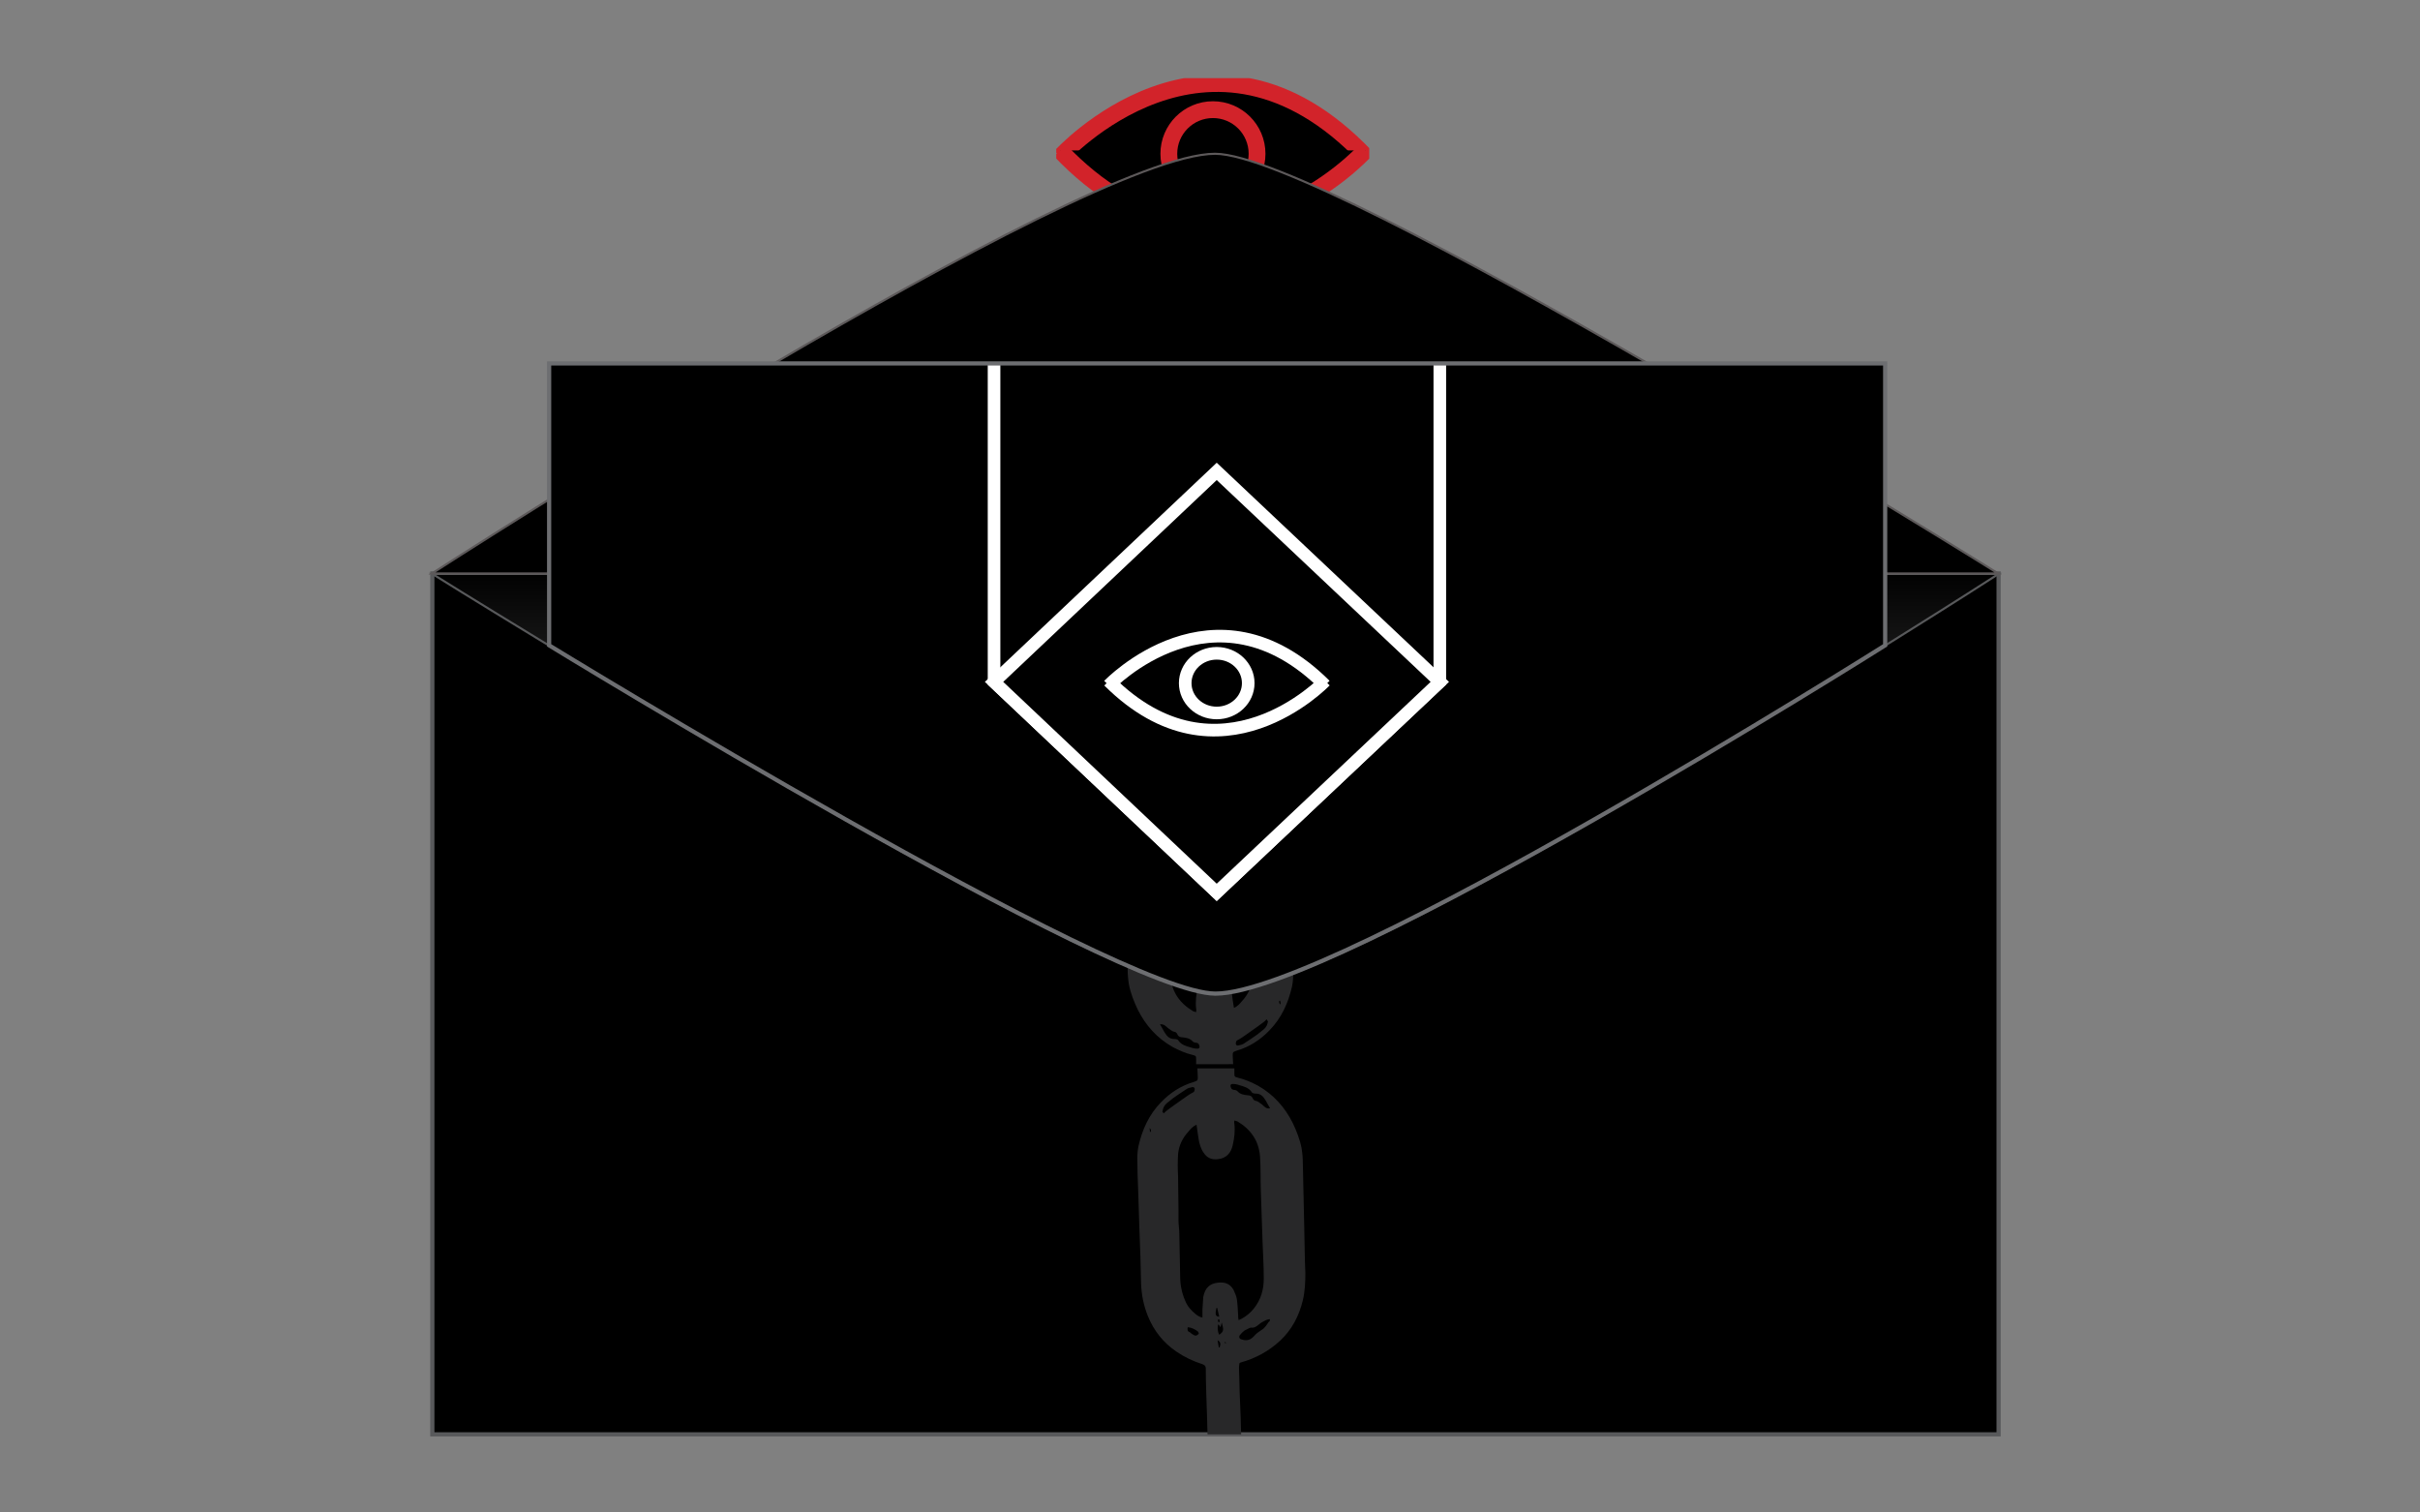 <?xml version="1.0" encoding="utf-8"?>
<!-- Generator: Adobe Illustrator 21.0.0, SVG Export Plug-In . SVG Version: 6.00 Build 0)  -->
<svg version="1.1" id="Layer_1" xmlns="http://www.w3.org/2000/svg" xmlns:xlink="http://www.w3.org/1999/xlink" x="0px" y="0px"
	 viewBox="0 0 576 360" style="enable-background:new 0 0 576 360;" xml:space="preserve">
<rect x="0" y="0" width="576" height="360" fill="#808080" stroke="none"/>
<style type="text/css">
	.st0{clip-path:url(#SVGID_2_);}
	.st1{clip-path:url(#SVGID_2_);fill:none;stroke:#D2232A;stroke-width:4;}
	.st2{stroke:#58595B;stroke-miterlimit:10;}
	.st3{clip-path:url(#SVGID_4_);}
	.st4{clip-path:url(#SVGID_6_);fill:#282829;}
	.st5{fill:url(#SVGID_7_);stroke:#58595B;stroke-width:0.5;stroke-miterlimit:10;}
	.st6{fill:none;stroke:#5D595A;stroke-width:0.25;stroke-miterlimit:10;}
	.st7{stroke:#5D595A;stroke-width:0.5;stroke-miterlimit:10;}
	.st8{clip-path:url(#SVGID_9_);}
	.st9{fill:none;stroke:#FFFFFF;stroke-width:3;stroke-miterlimit:10;}
	.st10{fill:none;stroke:#FFFFFF;stroke-width:3;}
	.st11{fill:none;stroke:#6D6E71;stroke-miterlimit:10;}
</style>
<g>
	<defs>
		<rect id="SVGID_1_" x="251.4" y="18.6" width="74.5" height="35.9"/>
	</defs>
	<clipPath id="SVGID_2_">
		<use xlink:href="#SVGID_1_"  style="overflow:visible;"/>
	</clipPath>
	<path class="st0" d="M252.4,37.3c0,0,35.4-39.2,72.7,0"/>
	<path class="st1" d="M252.4,37.3c0,0,35.4-39.2,72.7,0"/>
	<path class="st0" d="M325,35.8c0,0-35.4,39.2-72.7,0"/>
	<path class="st1" d="M325,35.8c0,0-35.4,39.2-72.7,0"/>
	<circle class="st1" cx="288.7" cy="36.6" r="10.5"/>
</g>
<rect x="102.9" y="136.5" class="st2" width="372.8" height="204.9"/>
<g>
	<defs>
		<rect id="SVGID_3_" x="102.9" y="136.6" width="372.8" height="204.8"/>
	</defs>
	<clipPath id="SVGID_4_">
		<use xlink:href="#SVGID_3_"  style="overflow:visible;"/>
	</clipPath>
	<g class="st3">
		<defs>
			<rect id="SVGID_5_" x="262.8" y="-14" width="52.9" height="535.6"/>
		</defs>
		<clipPath id="SVGID_6_">
			<use xlink:href="#SVGID_5_"  style="overflow:visible;"/>
		</clipPath>
		<path class="st4" d="M294.6,146.5c0,0-0.1,0.1-0.1,0.1c0.1,0,0.1,0.1,0.2,0.1c0,0,0.1-0.1,0.1-0.1
			C294.7,146.5,294.6,146.5,294.6,146.5 M287.1,188.1c-0.2-0.2-0.3-0.2-0.3-0.3c0,0.1-0.1,0.1-0.1,0.1c0,0.1,0.1,0.2,0.1,0.2
			C286.9,188.2,287,188.1,287.1,188.1 M272.9,48.4c0.1,0.1,0.2,0.1,0.2,0.2c0.1-0.1,0.2-0.1,0.2-0.2c0-0.1-0.1-0.2-0.2-0.2
			C273.1,48.2,273,48.3,272.9,48.4 M298,144.8c0.1-0.1,0.1-0.2,0.1-0.3c0-0.1-0.1-0.2-0.2-0.3c0,0-0.2,0.1-0.2,0.2
			C297.7,144.5,297.8,144.6,298,144.8 M272.9,146.4c0.1,0,0.2,0,0.3,0c0-0.2,0.1-0.5,0.1-0.7c-0.1,0-0.2,0-0.2,0
			C273,146,273,146.2,272.9,146.4 M270.5,44.9c0-0.1,0-0.2,0-0.3c-0.2,0-0.4,0-0.6,0c0,0.1,0,0.1,0,0.2
			C270.2,44.8,270.3,44.9,270.5,44.9 M288.5,193c-0.1,0-0.2,0-0.3,0.1c0,0.2,0.1,0.4,0.1,0.6c0.1,0,0.3-0.1,0.3-0.1
			C288.6,193.3,288.5,193.2,288.5,193 M275.7,147.5c0.1-0.2,0.2-0.3,0.2-0.4c-0.1-0.1-0.2-0.2-0.3-0.3c-0.1,0.1-0.2,0.2-0.2,0.2
			C275.4,147.2,275.5,147.3,275.7,147.5 M304.7,238.2c-0.1,0-0.1,0-0.2,0c-0.1,0.3-0.1,0.6,0.3,0.9
			C304.8,238.7,304.8,238.5,304.7,238.2 M288.6-5c0,0.1-0.1,0.2-0.1,0.2c0.2,0.2,0.4,0.5,1,0.2C289.1-4.8,288.9-4.9,288.6-5
			 M286.8-4c0-0.4-0.1-0.7-0.5-0.7c-0.1,0-0.2,0.2-0.2,0.2C286.1-4.1,286.3-3.9,286.8-4 M292.3,148.5c-0.1,0.6,0.3,0.7,0.7,0.8
			c0.1,0,0.3-0.2,0.3-0.3c0-0.4-0.4-0.5-0.7-0.6C292.6,148.4,292.5,148.5,292.3,148.5 M288.4,186.9c-0.1,0-0.1,0-0.2,0
			c-0.3,0.9-0.2,1.3,0.5,1.7C288.6,188,288.5,187.4,288.4,186.9 M288.7,196.4c0.1,0,0.1,0,0.2-0.1c0.3-1.6,0.2-1.9-0.7-2
			C288.4,195,288.6,195.7,288.7,196.4 M295.2,148c-0.2,0-0.5,0-0.6,0.1c-0.3,0.4-1,0.7-0.9,1.3C294.7,149.4,295.1,149,295.2,148
			 M288.4,192.4c0.3-0.6,0.2-1.8-0.2-2.5c-1.1,0.8-1.1,1.1-0.6,2.9c0.1-0.4,0.2-0.7,0.3-1.1C288.1,192,288.2,192.2,288.4,192.4
			 M295.8,191.7c0.1-0.6,0.1-1-0.5-1.2c-0.2-0.1-0.3-0.3-0.5-0.4c-0.3-0.2-0.6-0.4-0.9-0.4c-0.2,0-0.5,0.2-0.7,0.4
			c-0.1,0.1,0.1,0.5,0.2,0.6C294,191.3,294.8,191.6,295.8,191.7 M275.9,148c0.2,0.5,0.5,0.9,1,1.1c1.3,0.5,2.6,1.1,4,1.6
			c0.3,0.1,0.6,0.2,0.9,0.2c0.5,0,0.7-0.4,0.5-0.8c-0.1-0.2-0.4-0.3-0.6-0.4c-0.5-0.2-1-0.5-1.5-0.6c-0.6-0.2-1.2-0.4-1.7-0.5
			c-0.6,0-1-0.2-1.4-0.6C276.6,147.7,276.3,147.6,275.9,148 M289.5-6.2c-0.7-1-1.6-1.5-2.5-1.6c-1.2-0.2-2.3-0.5-3.6-0.4
			c0,0.3,0.1,0.6,0.1,0.8c0,0.6,0.2,0.9,0.8,1c0.8,0.2,1.5,0.6,2.2,0.8c0.4,0.1,0.8,0.3,1.1,0.2C288.2-5.6,288.8-5.9,289.5-6.2
			 M275,93.2c0.6,0.8,0.6,0.8,1.3,0.5c0.4-0.2,0.7-0.3,1.1-0.5c0.6-0.3,1.2-0.8,1.9-0.9c1-0.2,1.8-0.8,2.6-1.3
			c0.3-0.2,0.6-0.4,0.4-0.8c-0.1-0.3-0.4-0.6-0.9-0.5c-0.9,0.1-1.9,0.3-2.8,0.5c-0.2,0-0.3,0.2-0.5,0.3c-0.3,0.2-0.5,0.4-0.8,0.7
			C276.5,91.8,275.7,92.5,275,93.2 M301.5,242.6c-0.4,0.4-0.6,0.6-0.9,0.8c-0.5,0.4-1,0.7-1.5,1.1c-0.8,0.6-1.6,1.1-2.4,1.7
			c-0.7,0.5-1.4,1-2.2,1.4c-0.2,0.1-0.3,0.3-0.3,0.4c-0.2,0.6,0.1,1,0.7,0.8c0.5-0.1,0.9-0.2,1.3-0.5c1.1-0.7,2.1-1.4,3.1-2.1
			c0.5-0.4,1-0.8,1.5-1.2c0.6-0.5,0.9-1.2,1-1.9C301.8,243.1,301.6,242.9,301.5,242.6 M276.2,193.6c0.8,0,1.3-0.4,1.9-0.7
			c0.9-0.5,1.5-1.5,2.7-1.3c0.1,0,0.2-0.1,0.3-0.1c0.4-0.2,0.8-0.4,1.2-0.6c0.4-0.3,0.8-0.7,1.1-1.1c0.3-0.4,0.1-0.9-0.4-1
			c-1.2-0.4-2.1-0.2-3,0.8c-0.5,0.6-1.1,1-1.7,1.4c-0.9,0.5-1.3,1.3-1.8,2C276.3,193.1,276.3,193.3,276.2,193.6 M276.1,243.8
			c0.5,0.8,0.8,1.5,1.2,2.1c0.5,0.8,1.1,1.4,2.2,1.4c0.4,0,0.9,0.1,1,0.4c0.7,1,1.8,1.3,2.9,1.6c0.5,0.2,1.1,0.3,1.6,0.3
			c0.4,0,0.6-0.2,0.5-0.6c-0.1-0.4-0.2-0.7-0.7-0.8c-0.3,0-0.7-0.1-0.9-0.3c-0.7-0.8-1.6-0.9-2.5-1c-0.5,0-1-0.2-1.2-0.8
			c-0.1-0.2-0.4-0.5-0.6-0.5c-0.7-0.1-1.1-0.6-1.6-0.9C277.5,244.3,277.1,243.7,276.1,243.8 M287,90.3c-0.9-0.2-1.2,0-1.3,0.8
			c-0.1,1.1-0.2,2.3-0.2,3.5c0,0.8,0.2,1.6,0.4,2.3c0.1,0.4,0.4,0.6,1,0.6c0.2-0.5,0.4-1,0.6-1.5c0.4-1.5,0.7-3.1,1.1-4.6
			c0.1-0.4,0.1-0.8,0.1-1.1c0-0.3-0.1-0.6-0.2-1c-0.2,0.2-0.3,0.2-0.4,0.3c-0.1-0.3-0.3-0.5-0.5-0.9C287.4,89.4,287.2,89.9,287,90.3
			 M281.9,142.9c0-0.9,0-1.8,0-2.7c0-1.6,0.1-3.1,0.7-4.6c0.9-2.5,4.5-2.8,6.1-1.3c0.7,0.6,1.2,1.4,1.4,2.3c0.2,1.3,0.4,2.5,0.5,3.8
			c0,0.3,0.1,0.7,0.1,1.3c0.6-0.6,1.1-0.9,1.5-1.4c2.1-2.3,2.8-5.2,2.8-8.2c0-2.8-0.1-5.7-0.2-8.5c-0.1-4.4-0.1-8.8-0.1-13.3
			c0-1.6,0.1-3.3,0-4.9c-0.1-1.2-0.2-2.5-0.5-3.7c-0.4-1.7-1.1-3.2-2.3-4.5c-0.3-0.3-0.6-0.6-1.1-0.6c0,0.2-0.1,0.5-0.1,0.7
			c-0.3,1.5-0.7,2.9-1.5,4.2c-0.7,1.1-1.6,2-2.9,2.4c-2.1,0.6-3.9-0.2-5.1-2.1c-0.9-1.4-1.4-2.9-1.7-4.5c-0.1-0.3-0.2-0.6-0.4-1.1
			c-0.5,0.5-0.9,0.8-1.3,1.1c-1.7,1.8-2.6,4-2.7,6.4c-0.1,2.2-0.1,4.4-0.1,6.6c0,2.2,0.1,4.4,0.1,6.7c0,3.3,0.1,6.6,0.1,10
			c0,2.1,0,4.3,0.1,6.4c0,0.9,0.2,1.8,0.4,2.7c0.7,2.7,2.3,4.6,4.5,6.2C280.6,142.3,281.2,142.8,281.9,142.9 M293.7,239.9
			c0.9-0.4,1.4-1,1.9-1.6c1.4-1.5,2.3-3.3,2.5-5.4c0.1-1.8,0.1-3.5,0-5.3c0-2.6-0.1-5.2-0.1-7.8c0-0.9,0-1.8,0-2.7
			c0-1-0.2-2.1-0.2-3.1c-0.1-3.4-0.1-6.8-0.2-10.2c0-2-0.4-4-1.2-5.8c-0.5-1.3-1.4-2.3-2.5-3.2c-0.5-0.4-1-0.7-1.6-0.8
			c0,0.7,0,1.3,0,1.9c-0.1,1-0.1,2-0.2,3c-0.4,2.1-1.5,3.2-3.5,3.4c-1.7,0.2-2.9-0.3-3.7-1.7c-0.3-0.7-0.7-1.5-0.8-2.3
			c-0.2-1.3-0.2-2.6-0.3-3.8c0-0.3,0-0.7-0.1-1.1c-0.3,0.1-0.5,0.2-0.7,0.3c-1.1,0.6-2.1,1.4-2.9,2.4c-1.7,2.1-2.4,4.5-2.4,7.2
			c0,3,0.2,6,0.3,9c0.1,4,0.3,7.9,0.4,11.9c0.1,2.7,0,5.5,0.2,8.2c0.3,3.7,2.2,6.4,5.4,8.3c0.2,0.1,0.4,0.1,0.7,0.2
			c0-0.3,0.1-0.5,0-0.8c-0.2-1.7,0-3.4,0.4-5.1c0.4-1.8,1.5-3.1,3.5-3.3c1.5-0.2,2.6,0.3,3.4,1.5c0.7,1,1,2.1,1.2,3.2
			C293.3,237.5,293.5,238.7,293.7,239.9 M289.9,41.9c0.3-0.4,0.5-0.6,0.7-0.8c1.5-2.1,1.9-4.5,1.9-7.1c0-8.8,0-17.6,0-26.3
			c0-1.4-0.1-2.9-0.6-4.3c-1-3.1-2.7-5.5-6-6.6c-1.1-0.4-2.2-0.6-3.4-0.7c-2.9-0.2-5.4,0.9-7.2,3.2c-2,2.4-2.6,5.4-2.6,8.4
			c0,8.6,0,17.2,0,25.8c0,1.1,0.1,2.1,0.3,3.2c0.5,2.7,1.8,5,4,6.6c0.2,0.1,0.4,0.2,0.7,0.3c0-0.4,0.1-0.7,0.1-1
			c0-1.4,0.3-2.7,0.7-4c0.4-1.3,1.3-2.2,2.6-2.7c0.6-0.2,1.3-0.3,2-0.5c2.3-0.4,4.2,0.4,5.3,2.4c0.5,0.9,0.8,2,1.1,3
			C289.7,41,289.7,41.3,289.9,41.9 M284.7,253.8c0-0.6,0-1.2,0-1.7c0-0.8-0.1-0.8-0.8-1c-1.7-0.4-3.3-1.1-4.8-1.9
			c-3.7-2.1-6.4-5.1-8.3-8.9c-0.9-1.9-1.7-3.9-2.1-6c-0.2-1.2-0.3-2.4-0.3-3.7c-0.1-4.5-0.2-9-0.3-13.5c-0.1-3.3-0.1-6.6-0.2-9.9
			c0-0.9-0.1-1.7-0.1-2.6c0-2.2,0.1-4.4,0.6-6.5c0.9-3.7,2.6-7,5.4-9.6c2.7-2.5,5.8-4.2,9.4-5.2c0.1,0,0.2-0.1,0.3-0.2
			c0-0.3,0.1-0.6,0.1-0.9c-0.1-4-0.2-7.9-0.4-11.9s-0.2-7.9-0.4-11.9c0-1.4-0.1-2.7-0.2-4.1c0-1.4-0.1-1.3-1.3-1.6
			c-2.3-0.6-4.5-1.4-6.5-2.7c-4.9-3-7.9-7.3-9.1-12.9c-0.2-1-0.3-2.1-0.3-3.2c-0.1-2.7-0.1-5.4-0.2-8.1c0-2.1,0-4.2-0.1-6.3
			c-0.1-3.4-0.1-6.7-0.2-10.1c0-1.7-0.2-3.3-0.2-5c0.1-4.7,1.6-8.9,4.5-12.6c2.2-2.7,4.9-4.8,8.1-6.2c0.6-0.3,0.8-0.6,0.8-1.3
			c-0.1-3.4-0.3-6.9-0.4-10.3c0-1.1-0.1-2.3-0.1-3.4c-0.1-2.4-0.1-4.9-0.2-7.3c-0.1-3-0.2-5.9-0.3-8.9c0-0.5-0.3-0.7-0.7-0.8
			c-0.9-0.3-1.9-0.7-2.8-1.1c-3.5-1.6-6.1-4.2-8.1-7.6c-1.4-2.5-2.4-5.1-2.8-7.9c-0.1-1-0.1-2-0.1-3c0-9.3,0-18.6,0-27.9
			c0-3.4,0.7-6.7,2.2-9.7c1.9-4,4.9-6.9,9-8.6c1.5-0.6,2.9-1.2,4.5-1.5c2.7-0.6,5.3-0.6,7.9,0.1c2.2,0.6,4.4,1.4,6.3,2.5
			c3.6,2.2,6.1,5.2,7.7,9c1.2,2.9,1.8,5.9,1.8,9.1c-0.1,9.1,0,18.2,0,27.3c0,4.3-0.9,8.3-3.4,11.9c-1.8,2.7-4.1,4.9-7.1,6.2
			c-0.7,0.3-0.9,0.7-0.9,1.5c0.1,3.7,0.2,7.4,0.3,11.1c0.1,3.1,0.1,6.3,0.2,9.4c0.1,2.6,0.1,5.2,0.2,7.7c0,0.7,0.1,1.4,0.1,2.1
			c0,0.5,0.2,0.8,0.7,1c2.9,1.2,5.3,3,7.4,5.3c2.6,3,4.1,6.4,4.6,10.3c0.2,1.2,0.2,2.5,0.2,3.8c0.1,6.7,0.1,13.4,0.2,20
			c0,2.8,0.2,5.6,0.1,8.4c-0.2,5.8-2.3,10.7-6.7,14.6c-1.9,1.7-4.1,3.1-6.5,4c-0.9,0.3-0.9,0.3-0.8,1.3c0.1,3.4,0.2,6.9,0.4,10.3
			c0.1,2.4,0.1,4.7,0.2,7.1c0.1,3.9,0.3,7.7,0.3,11.6c0,0.6,0.3,0.8,0.8,1c2.2,0.7,4.3,1.7,6.2,3c3.1,2.1,5.4,5,6.8,8.5
			c1,2.5,1.5,5,1.6,7.7c0.1,4.4,0.2,8.7,0.4,13c0.1,3.1,0.2,6.2,0.3,9.4c0.1,2.5,0.2,5,0.2,7.5c0,1-0.1,1.9-0.3,2.9
			c-0.9,3.9-2.5,7.4-5.3,10.3c-2.2,2.3-4.8,4-7.9,4.9c-0.8,0.3-0.9,0.3-0.9,1.1c0,0.7,0.1,1.4,0.1,2.1H284.7z"/>
		<path class="st4" d="M283.9,361.2c0,0,0.1-0.1,0.1-0.1c-0.1,0-0.1-0.1-0.2-0.1c0,0-0.1,0.1-0.1,0.1
			C283.8,361.1,283.9,361.2,283.9,361.2 M291.4,319.5c0.2,0.2,0.3,0.2,0.3,0.3c0-0.1,0.1-0.1,0.1-0.1c0-0.1-0.1-0.2-0.1-0.2
			C291.6,319.4,291.5,319.5,291.4,319.5 M305.6,459.3c-0.1-0.1-0.2-0.1-0.2-0.2c-0.1,0.1-0.2,0.1-0.2,0.2c0,0.1,0.1,0.2,0.2,0.2
			C305.4,459.5,305.5,459.3,305.6,459.3 M280.5,362.9c-0.1,0.1-0.1,0.2-0.1,0.3c0,0.1,0.1,0.2,0.2,0.3c0,0,0.2-0.1,0.2-0.2
			C280.7,363.2,280.7,363.1,280.5,362.9 M305.5,361.2c-0.1,0-0.2,0-0.3,0c0,0.2-0.1,0.5-0.1,0.7c0.1,0,0.2,0,0.2,0
			C305.5,361.7,305.5,361.4,305.5,361.2 M308,462.7c0,0.1,0,0.2,0,0.3c0.2,0,0.4,0,0.6,0c0-0.1,0-0.1,0-0.2
			C308.3,462.8,308.1,462.8,308,462.7 M290,314.7c0.1,0,0.2,0,0.3-0.1c0-0.2-0.1-0.4-0.1-0.6c-0.1,0-0.3,0.1-0.3,0.1
			C289.9,314.3,289.9,314.5,290,314.7 M302.8,360.1c-0.1,0.2-0.2,0.3-0.2,0.4c0.1,0.1,0.2,0.2,0.3,0.3c0.1-0.1,0.2-0.2,0.2-0.2
			C303,360.4,302.9,360.3,302.8,360.1 M273.7,269.4c0.1,0,0.1,0,0.2,0c0.1-0.3,0.1-0.6-0.3-0.9C273.7,268.9,273.7,269.2,273.7,269.4
			 M289.8,512.7c0-0.1,0.1-0.2,0.1-0.2c-0.2-0.2-0.4-0.5-1-0.2C289.3,512.4,289.6,512.5,289.8,512.7 M291.7,511.6
			c0,0.4,0.1,0.7,0.5,0.7c0.1,0,0.2-0.2,0.2-0.2C292.4,511.8,292.2,511.6,291.7,511.6 M286.1,359.1c0.1-0.6-0.3-0.7-0.7-0.8
			c-0.1,0-0.3,0.2-0.3,0.3c0,0.4,0.4,0.5,0.7,0.6C285.9,359.2,286,359.2,286.1,359.1 M290.1,320.7c0.1,0,0.1,0,0.2,0
			c0.3-0.9,0.2-1.3-0.5-1.7C289.9,319.7,290,320.2,290.1,320.7 M289.7,311.3c-0.1,0-0.1,0-0.2,0.1c-0.3,1.6-0.2,1.9,0.7,2
			C290,312.6,289.9,312,289.7,311.3 M283.2,359.7c0.2,0,0.5,0,0.6-0.1c0.3-0.4,1-0.7,0.9-1.3C283.8,358.3,283.4,358.7,283.2,359.7
			 M290,315.2c-0.3,0.6-0.2,1.8,0.2,2.5c1.1-0.8,1.1-1.1,0.6-2.9c-0.1,0.4-0.2,0.7-0.3,1.1C290.4,315.7,290.2,315.5,290,315.2
			 M282.7,315.9c-0.1,0.6-0.1,1,0.5,1.2c0.2,0.1,0.3,0.3,0.5,0.4c0.3,0.2,0.6,0.4,0.9,0.4c0.2,0,0.5-0.2,0.7-0.4
			c0.1-0.1-0.1-0.5-0.2-0.6C284.4,316.4,283.7,316,282.7,315.9 M302.6,359.6c-0.2-0.5-0.5-0.9-1-1.1c-1.3-0.5-2.6-1.1-4-1.6
			c-0.3-0.1-0.6-0.2-0.9-0.2c-0.5,0-0.7,0.4-0.5,0.8c0.1,0.2,0.4,0.3,0.6,0.4c0.5,0.2,1,0.5,1.5,0.6c0.6,0.2,1.2,0.4,1.7,0.5
			c0.6,0,1,0.2,1.4,0.6C301.8,360,302.2,360.1,302.6,359.6 M289,513.9c0.7,1,1.6,1.5,2.5,1.6c1.2,0.2,2.3,0.5,3.6,0.4
			c0-0.3-0.1-0.6-0.1-0.8c0-0.6-0.2-0.9-0.8-1c-0.8-0.2-1.5-0.6-2.2-0.8c-0.4-0.1-0.8-0.3-1.1-0.2
			C290.2,513.2,289.7,513.6,289,513.9 M303.5,414.5c-0.6-0.8-0.6-0.8-1.3-0.5c-0.4,0.2-0.7,0.3-1.1,0.5c-0.6,0.3-1.2,0.8-1.9,0.9
			c-1,0.2-1.8,0.8-2.6,1.3c-0.3,0.2-0.6,0.4-0.4,0.8c0.1,0.3,0.4,0.6,0.9,0.5c0.9-0.1,1.9-0.3,2.8-0.5c0.2,0,0.3-0.2,0.5-0.3
			c0.3-0.2,0.5-0.4,0.8-0.7C302,415.8,302.7,415.2,303.5,414.5 M277,265c0.4-0.4,0.6-0.6,0.9-0.8c0.5-0.4,1-0.7,1.5-1.1
			c0.8-0.6,1.6-1.1,2.4-1.7c0.7-0.5,1.4-1,2.2-1.4c0.2-0.1,0.3-0.3,0.3-0.4c0.2-0.6-0.1-1-0.7-0.8c-0.5,0.1-0.9,0.2-1.3,0.5
			c-1.1,0.7-2.1,1.4-3.1,2.1c-0.5,0.4-1,0.8-1.5,1.2c-0.6,0.5-0.9,1.2-1,1.9C276.6,264.6,276.8,264.8,277,265 M302.3,314
			c-0.8,0-1.3,0.4-1.9,0.7c-0.9,0.5-1.5,1.5-2.7,1.3c-0.1,0-0.2,0.1-0.3,0.1c-0.4,0.2-0.8,0.4-1.2,0.6c-0.4,0.3-0.8,0.7-1.1,1.1
			c-0.3,0.4-0.1,0.9,0.4,1c1.2,0.4,2.1,0.2,3-0.8c0.5-0.6,1.1-1,1.7-1.4c0.9-0.5,1.3-1.3,1.8-2C302.2,314.6,302.2,314.4,302.3,314
			 M302.3,263.8c-0.5-0.8-0.8-1.5-1.2-2.1c-0.5-0.8-1.1-1.4-2.2-1.4c-0.4,0-0.9-0.1-1-0.4c-0.7-1-1.8-1.3-2.9-1.6
			c-0.5-0.2-1.1-0.3-1.6-0.3c-0.4,0-0.6,0.2-0.5,0.6c0.1,0.4,0.2,0.7,0.7,0.8c0.3,0,0.7,0.1,0.9,0.3c0.7,0.8,1.6,0.9,2.5,1
			c0.5,0,1,0.2,1.2,0.8c0.1,0.2,0.4,0.5,0.6,0.5c0.7,0.1,1.1,0.6,1.6,0.9C300.9,263.3,301.3,264,302.3,263.8 M291.5,417.3
			c0.9,0.2,1.2,0,1.3-0.8c0.1-1.1,0.2-2.3,0.2-3.5c0-0.8-0.2-1.6-0.4-2.3c-0.1-0.4-0.4-0.6-1-0.6c-0.2,0.5-0.4,1-0.6,1.5
			c-0.4,1.5-0.7,3.1-1.1,4.6c-0.1,0.4-0.1,0.8-0.1,1.1c0,0.3,0.1,0.6,0.2,1c0.2-0.2,0.3-0.2,0.4-0.3c0.1,0.3,0.3,0.5,0.5,0.9
			C291.1,418.3,291.3,417.8,291.5,417.3 M296.6,364.7c0,0.9,0,1.8,0,2.7c0,1.6-0.1,3.1-0.7,4.6c-0.9,2.5-4.5,2.8-6.1,1.3
			c-0.7-0.6-1.2-1.4-1.4-2.3c-0.2-1.3-0.4-2.5-0.5-3.8c0-0.3-0.1-0.7-0.1-1.3c-0.6,0.6-1.1,0.9-1.5,1.4c-2.1,2.3-2.8,5.2-2.8,8.2
			c0,2.8,0.1,5.7,0.2,8.5c0.1,4.4,0.1,8.8,0.1,13.3c0,1.6-0.1,3.3,0,4.9c0.1,1.2,0.2,2.5,0.5,3.7c0.4,1.7,1.1,3.2,2.3,4.5
			c0.3,0.3,0.6,0.6,1.1,0.6c0-0.2,0.1-0.5,0.1-0.7c0.3-1.5,0.7-2.9,1.5-4.2c0.7-1.1,1.6-2,2.9-2.4c2.1-0.6,3.9,0.2,5.1,2.1
			c0.9,1.4,1.4,2.9,1.7,4.5c0.1,0.3,0.2,0.6,0.4,1.1c0.5-0.5,0.9-0.8,1.3-1.1c1.7-1.8,2.6-4,2.7-6.4c0.1-2.2,0.1-4.4,0.1-6.6
			c0-2.2-0.1-4.4-0.1-6.7c0-3.3-0.1-6.6-0.1-10c0-2.1,0-4.3-0.1-6.4c0-0.9-0.2-1.8-0.4-2.7c-0.7-2.7-2.3-4.6-4.5-6.2
			C297.8,365.4,297.3,364.9,296.6,364.7 M284.8,267.7c-0.9,0.4-1.4,1-1.9,1.6c-1.4,1.5-2.3,3.3-2.5,5.4c-0.1,1.8-0.1,3.5,0,5.3
			c0,2.6,0.1,5.2,0.1,7.8c0,0.9,0,1.8,0,2.7c0,1,0.2,2.1,0.2,3.1c0.1,3.4,0.1,6.8,0.2,10.2c0,2,0.4,4,1.2,5.8
			c0.5,1.3,1.4,2.3,2.5,3.2c0.5,0.4,1,0.7,1.6,0.8c0-0.7,0-1.3,0-1.9c0.1-1,0.1-2,0.2-3c0.4-2.1,1.5-3.2,3.5-3.4
			c1.7-0.2,2.9,0.3,3.7,1.7c0.3,0.7,0.7,1.5,0.8,2.3c0.2,1.3,0.2,2.6,0.3,3.8c0,0.3,0,0.7,0.1,1.1c0.3-0.1,0.5-0.2,0.7-0.3
			c1.1-0.6,2.1-1.4,2.9-2.4c1.7-2.1,2.4-4.5,2.4-7.2c0-3-0.2-6-0.3-9c-0.1-4-0.3-7.9-0.4-11.9c-0.1-2.7,0-5.5-0.2-8.2
			c-0.3-3.7-2.2-6.4-5.4-8.3c-0.2-0.1-0.4-0.1-0.7-0.2c0,0.3-0.1,0.5,0,0.8c0.2,1.7,0,3.4-0.4,5.1c-0.4,1.8-1.5,3.1-3.5,3.3
			c-1.5,0.2-2.6-0.3-3.4-1.5c-0.7-1-1-2.1-1.2-3.2C285.1,270.1,285,269,284.8,267.7 M288.6,465.8c-0.3,0.4-0.5,0.6-0.7,0.8
			c-1.5,2.1-1.9,4.5-1.9,7.1c0,8.8,0,17.6,0,26.3c0,1.4,0.1,2.9,0.6,4.3c1,3.1,2.7,5.5,6,6.6c1.1,0.4,2.2,0.6,3.4,0.7
			c2.9,0.2,5.4-0.9,7.2-3.2c2-2.4,2.6-5.4,2.6-8.4c0-8.6,0-17.2,0-25.8c0-1.1-0.1-2.1-0.3-3.2c-0.5-2.7-1.8-5-4-6.6
			c-0.2-0.1-0.4-0.2-0.7-0.3c0,0.4-0.1,0.7-0.1,1c0,1.4-0.3,2.7-0.7,4c-0.4,1.3-1.3,2.2-2.6,2.7c-0.6,0.2-1.3,0.3-2,0.5
			c-2.3,0.4-4.2-0.4-5.3-2.4c-0.5-0.9-0.8-2-1.1-3C288.8,466.7,288.8,466.3,288.6,465.8 M293.8,253.8c0,0.6,0,1.2,0,1.7
			c0,0.8,0.1,0.8,0.8,1c1.7,0.4,3.3,1.1,4.8,1.9c3.7,2.1,6.4,5.1,8.3,8.9c0.9,1.9,1.7,3.9,2.1,6c0.2,1.2,0.3,2.4,0.3,3.7
			c0.1,4.5,0.2,9,0.3,13.5c0.1,3.3,0.1,6.6,0.2,9.9c0,0.9,0.1,1.7,0.1,2.6c0,2.2-0.1,4.4-0.6,6.5c-0.9,3.7-2.6,7-5.4,9.6
			c-2.7,2.5-5.8,4.2-9.4,5.2c-0.1,0-0.2,0.1-0.3,0.2c0,0.3-0.1,0.6-0.1,0.9c0.1,4,0.2,7.9,0.4,11.9c0.1,4,0.2,7.9,0.4,11.9
			c0,1.4,0.1,2.7,0.2,4.1c0,1.4,0.1,1.3,1.3,1.6c2.3,0.6,4.5,1.4,6.5,2.7c4.9,3,7.9,7.3,9.1,12.9c0.2,1,0.3,2.1,0.3,3.2
			c0.1,2.7,0.1,5.4,0.2,8.1c0,2.1,0,4.2,0.1,6.3c0.1,3.4,0.1,6.7,0.2,10.1c0,1.7,0.2,3.3,0.2,5c-0.1,4.7-1.6,8.9-4.5,12.6
			c-2.2,2.7-4.9,4.8-8.1,6.2c-0.6,0.3-0.8,0.6-0.8,1.3c0.1,3.4,0.3,6.9,0.4,10.3c0,1.1,0.1,2.3,0.1,3.4c0.1,2.4,0.1,4.9,0.2,7.3
			c0.1,3,0.2,5.9,0.3,8.9c0,0.5,0.3,0.7,0.7,0.8c0.9,0.3,1.9,0.7,2.8,1.1c3.5,1.6,6.1,4.2,8.1,7.6c1.4,2.5,2.4,5.1,2.8,7.9
			c0.1,1,0.1,2,0.1,3c0,9.3,0,18.6,0,27.9c0,3.4-0.7,6.7-2.2,9.7c-1.9,4-4.9,6.9-9,8.6c-1.5,0.6-2.9,1.2-4.5,1.5
			c-2.7,0.6-5.3,0.6-7.9-0.1c-2.2-0.6-4.4-1.4-6.3-2.5c-3.6-2.2-6.1-5.2-7.7-9c-1.2-2.9-1.8-5.9-1.8-9.1c0.1-9.1,0-18.2,0-27.3
			c0-4.3,0.9-8.3,3.4-11.9c1.8-2.7,4.1-4.9,7.1-6.2c0.7-0.3,0.9-0.7,0.9-1.5c-0.1-3.7-0.2-7.4-0.3-11.1c-0.1-3.1-0.1-6.3-0.2-9.4
			c-0.1-2.6-0.1-5.2-0.2-7.7c0-0.7-0.1-1.4-0.1-2.1c0-0.5-0.2-0.8-0.7-1c-2.9-1.2-5.3-3-7.4-5.3c-2.6-3-4.1-6.4-4.6-10.3
			c-0.2-1.2-0.2-2.5-0.2-3.8c-0.1-6.7-0.1-13.4-0.2-20c0-2.8-0.2-5.6-0.1-8.4c0.2-5.8,2.3-10.7,6.7-14.6c1.9-1.7,4.1-3.1,6.5-4
			c0.9-0.3,0.9-0.3,0.8-1.3c-0.1-3.4-0.2-6.9-0.4-10.3c-0.1-2.4-0.1-4.7-0.2-7.1c-0.1-3.9-0.3-7.7-0.3-11.6c0-0.6-0.3-0.8-0.8-1
			c-2.2-0.7-4.3-1.7-6.2-3c-3.1-2.1-5.4-5-6.8-8.5c-1-2.5-1.5-5-1.6-7.7c-0.1-4.4-0.2-8.7-0.4-13c-0.1-3.1-0.2-6.2-0.3-9.4
			c-0.1-2.5-0.2-5-0.2-7.5c0-1,0.1-1.9,0.3-2.9c0.9-3.9,2.5-7.4,5.3-10.3c2.2-2.3,4.8-4,7.9-4.9c0.8-0.3,0.9-0.3,0.9-1.1
			c0-0.7-0.1-1.4-0.1-2.1H293.8z"/>
	</g>
</g>
<linearGradient id="SVGID_7_" gradientUnits="userSpaceOnUse" x1="289.236" y1="193.405" x2="289.236" y2="135.369">
	<stop  offset="0" style="stop-color:#454545"/>
	<stop  offset="1" style="stop-color:#000000"/>
</linearGradient>
<path class="st5" d="M102.9,136.6c0,0,159.9,99.9,186.4,99.9c31.7,0,186.4-99.9,186.4-99.9H102.9z"/>
<path class="st6" d="M130.7,153.7c0,0,135.4,82.9,158.6,82.9c27.9,0,159.4-82.9,159.4-82.9H130.7z"/>
<path class="st7" d="M475.6,136.5c0,0-159.9-99.9-186.4-99.9c-31.7,0-186.4,99.9-186.4,99.9H475.6z"/>
<g>
	<defs>
		<path id="SVGID_8_" d="M130.7,86.5v67.1c0,0,135.4,82.9,158.6,82.9c27.9,0,159.4-82.9,159.4-82.9V86.5H130.7z"/>
	</defs>
	<clipPath id="SVGID_9_">
		<use xlink:href="#SVGID_8_"  style="overflow:visible;"/>
	</clipPath>
	<g class="st8">
		<rect x="126.1" y="-246.9" width="327.2" height="483.4"/>
		<polygon points="289.6,212.4 342.7,162.3 342.7,-34.9 236.6,-34.9 236.6,162.3 		"/>
		<polygon class="st9" points="289.6,212.4 342.7,162.3 342.7,-34.9 236.6,-34.9 236.6,162.3 		"/>
		<polygon points="236.6,162.3 289.6,112.2 342.7,162.3 289.6,212.4 		"/>
		<polygon class="st9" points="236.6,162.3 289.6,112.2 342.7,162.3 289.6,212.4 		"/>
		<rect x="237.3" y="-122.8" width="104.7" height="162.3"/>
		<line class="st10" x1="342.7" y1="-34.9" x2="342.7" y2="-259.3"/>
		<line class="st10" x1="236.6" y1="-34.9" x2="236.6" y2="-259.3"/>
		<g>
			<path class="st10" d="M315.4,162.1c0,0-25.1,26.3-51.5,0"/>
			<path class="st10" d="M263.9,163.1c0,0,25.1-26.3,51.5,0"/>
			<ellipse class="st10" cx="289.6" cy="162.6" rx="7.5" ry="7.1"/>
		</g>
	</g>
</g>
<path class="st11" d="M130.7,86.5v67.1c0,0,135.4,82.9,158.6,82.9c27.9,0,159.4-82.9,159.4-82.9V86.5H130.7z"/>
</svg>
